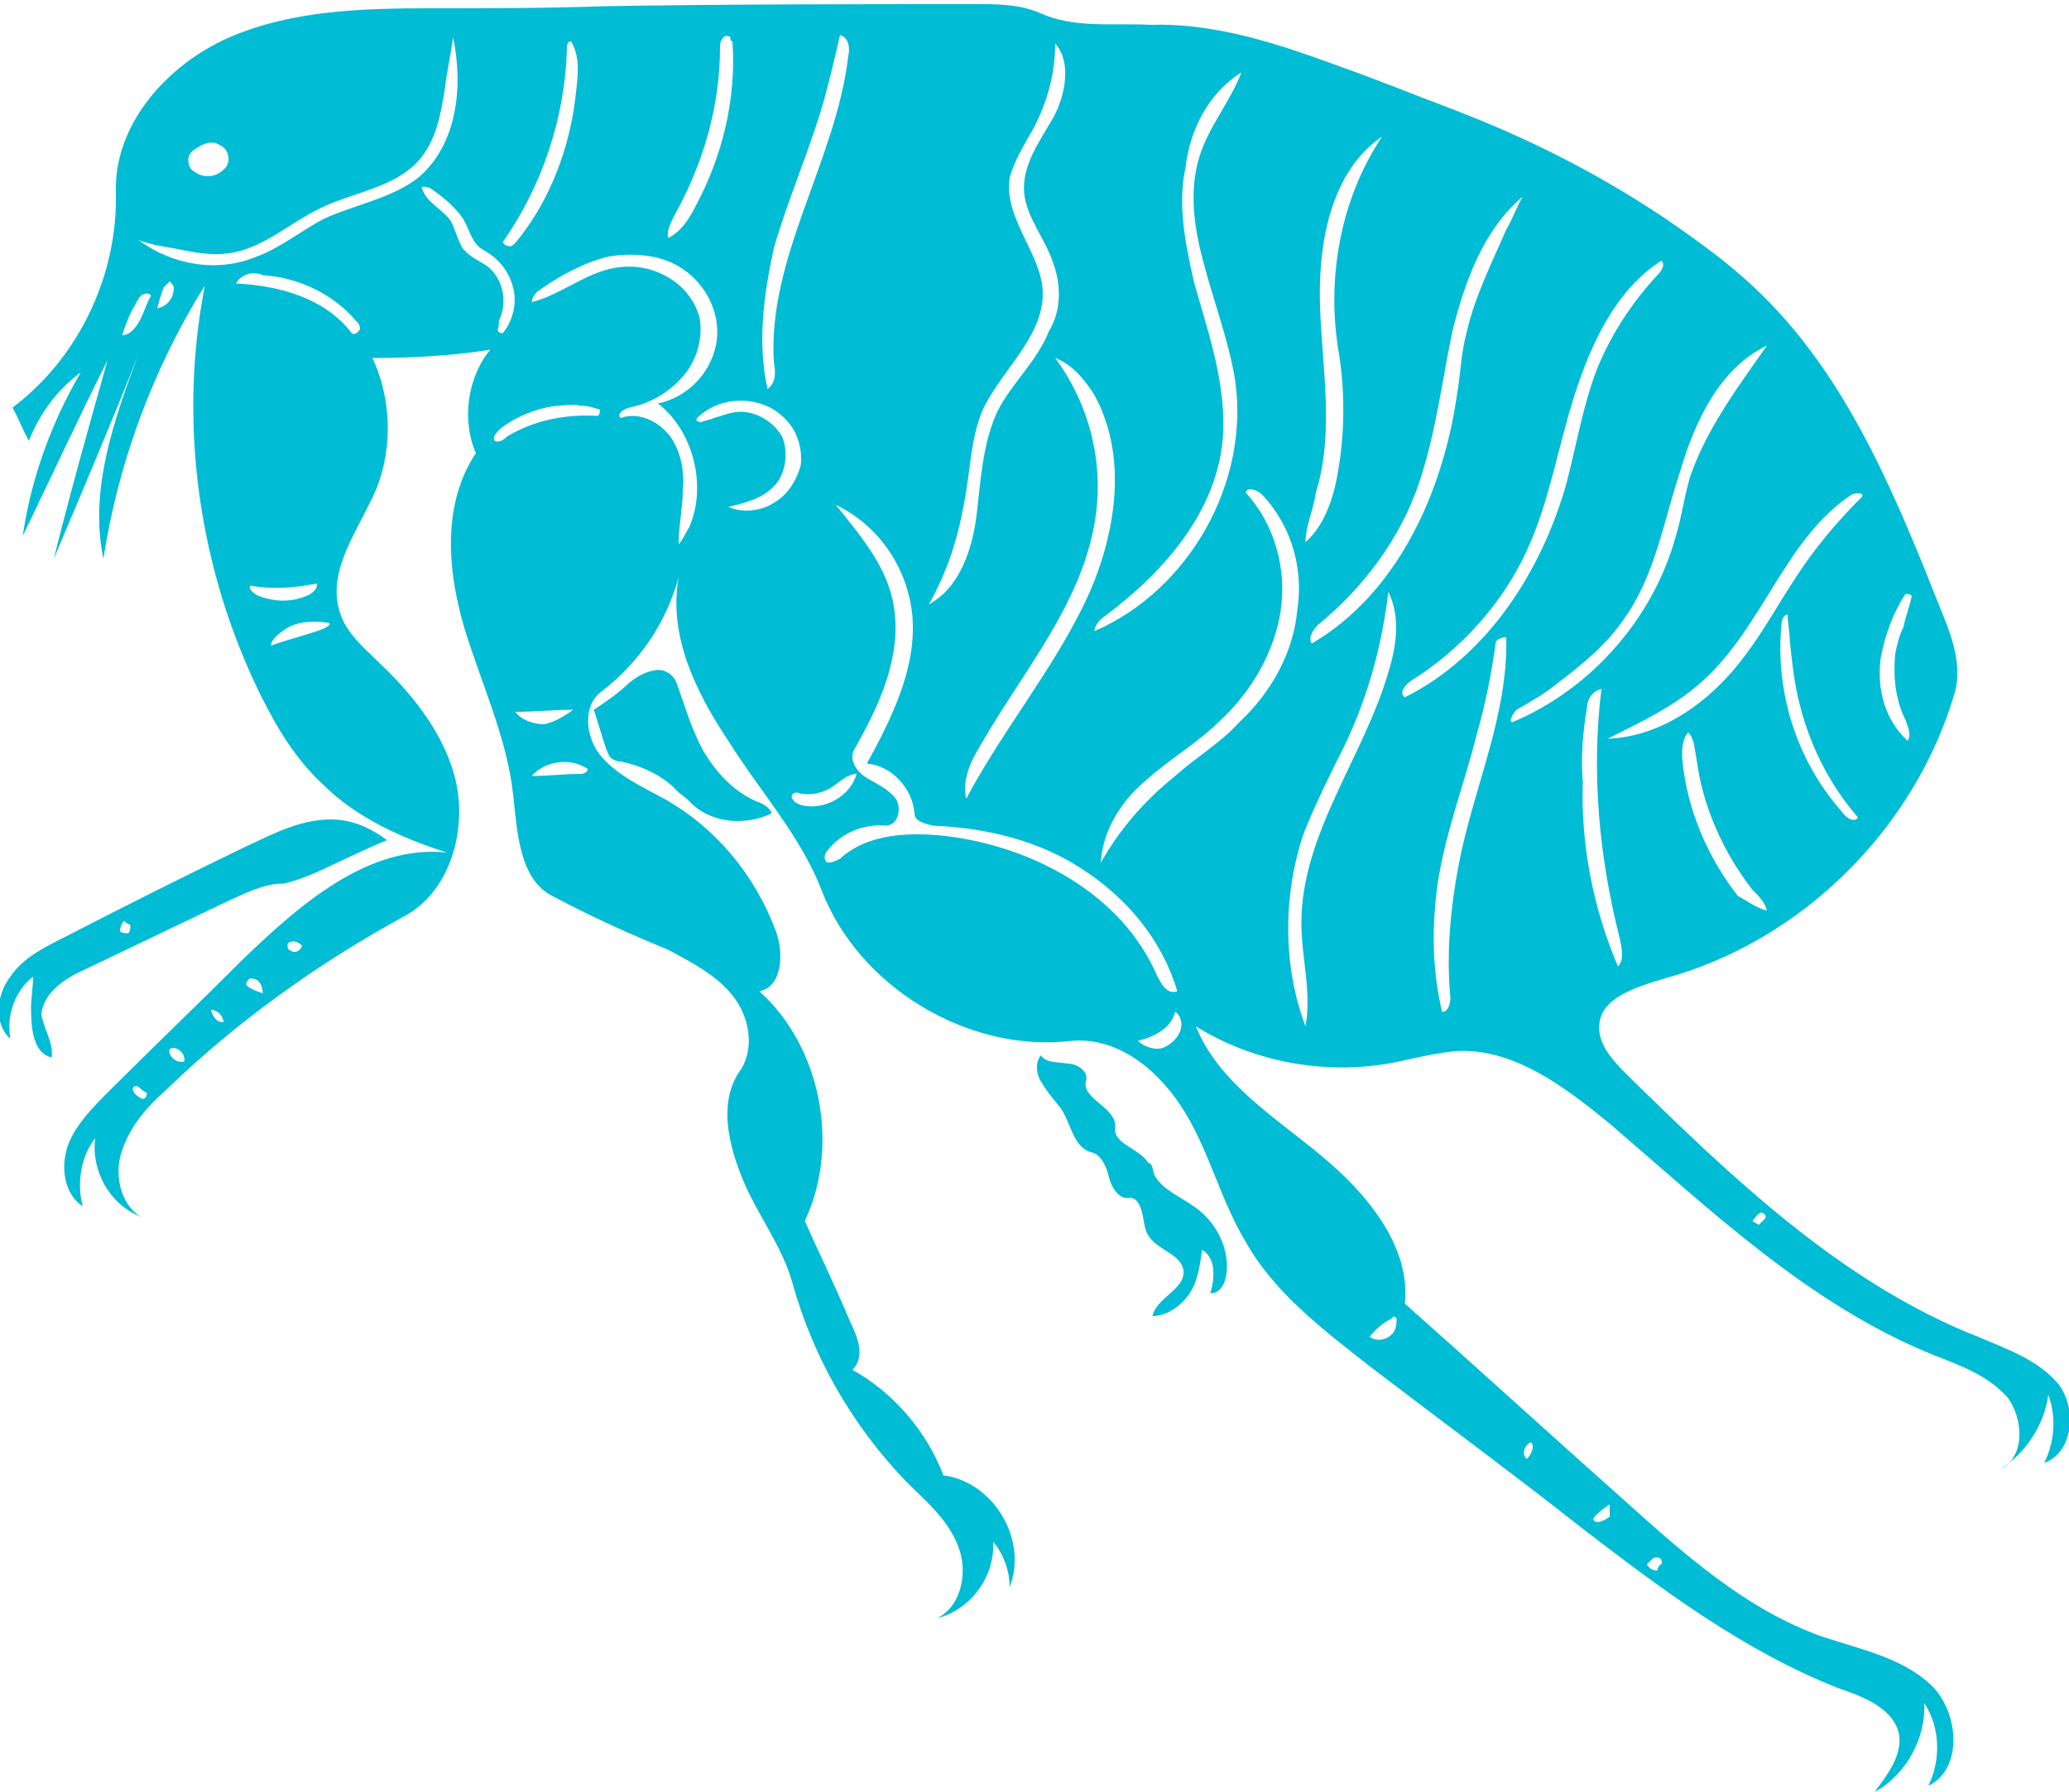 <?xml version="1.0" encoding="utf-8"?>
<!-- Generator: Adobe Illustrator 19.1.0, SVG Export Plug-In . SVG Version: 6.00 Build 0)  -->
<svg version="1.1" id="Layer_1" xmlns="http://www.w3.org/2000/svg" xmlns:xlink="http://www.w3.org/1999/xlink" x="0px" y="0px"
	 viewBox="0 0 100 86.6" style="enable-background:new 0 0 100 86.6;" xml:space="preserve">
<style type="text/css">
	.st0{fill:#00BCD4;}
</style>
<g id="flea">
	<path class="st0" d="M26.7,43.3c-1.6-0.8-1.7-3.1-1.9-4.9c-0.3-2.8-1.6-5.5-2.4-8.2c-0.8-2.8-1-5.9,0.6-8.3c-0.7-1.6-0.4-3.7,0.7-5
		c-1.9,0.3-3.8,0.4-5.7,0.4c0.9,1.9,1,4.3,0.2,6.3c-0.8,1.9-2.4,3.9-1.8,5.9c0.3,1.1,1.2,1.8,2,2.6c1.7,1.6,3.3,3.7,3.7,6
		c0.4,2.4-0.5,5.1-2.6,6.2c-4.2,2.3-8.1,5.1-11.5,8.4c-0.9,0.8-1.7,1.7-2.1,2.9c-0.4,1.1-0.1,2.6,0.9,3.2c-1.5-0.6-2.4-2.2-2.2-3.8
		c-0.7,0.9-0.9,2.2-0.6,3.3c-0.9-0.6-1.1-1.9-0.7-3c0.4-1,1.2-1.8,2-2.6c2.1-2.1,4.3-4.2,6.4-6.3c2.8-2.7,6.1-5.6,9.9-5.2
		c-2.2-0.7-4.4-1.7-6-3.3c-1.3-1.2-2.2-2.7-3-4.3c-3-6.1-4-13.1-2.7-19.8c-2.5,4-4.2,8.6-4.9,13.2c-0.7-3.3,0.5-6.7,1.7-9.9
		C5.4,20.4,4,23.7,2.6,27c0.8-3.2,1.7-6.4,2.6-9.6c-1.4,2.8-2.7,5.6-4.1,8.5c0.4-2.8,1.4-5.5,2.8-7.9c-1.1,0.8-2,2-2.5,3.3
		c-0.3-0.5-0.5-1.1-0.8-1.6c3.2-2.4,5.1-6.4,5-10.4c-0.1-3.3,2.5-6.2,5.5-7.5c3-1.3,6.4-1.4,9.7-1.4c2.8,0,5.6,0,8.4-0.1
		c6-0.1,12-0.1,18-0.1c1,0,2,0,3,0.4c1.7,0.8,3.6,0.5,5.4,0.6C58.9,1.1,62,2.2,65,3.3c1.7,0.6,3.4,1.3,5,1.9
		c3.7,1.4,7.1,3.1,10.4,5.3c1.9,1.3,3.7,2.6,5.3,4.3c3.9,4.1,6.1,9.6,8.2,14.9c0.5,1.2,0.9,2.5,0.6,3.7c-1.9,6.6-7.4,12.1-14.1,13.9
		c-1.3,0.4-3,0.9-3.1,2.2c-0.1,0.9,0.6,1.7,1.3,2.4c5.1,5,10.4,10.1,17,12.7c1.4,0.6,2.9,1.1,3.9,2.3c0.9,1.2,0.7,3.3-0.7,3.8
		c0.5-1,0.6-2.2,0.2-3.3c-0.2,1.5-1.1,2.8-2.3,3.6c1.2-0.6,1.1-2.5,0.3-3.5c-0.9-1-2.2-1.5-3.5-2c-6-2.4-10.8-7-15.7-11.2
		c-2.2-1.8-4.7-3.7-7.5-3.5c-0.9,0.1-1.8,0.3-2.7,0.5c-3.3,0.7-6.9,0.1-9.8-1.7c1.1,2.7,3.7,4.3,6,6.2c2.2,1.8,4.4,4.4,4.1,7.2
		c3.5,3.1,7,6.3,10.6,9.5c2.9,2.6,5.9,5.3,9.6,6.6c1.8,0.6,3.8,1,5.2,2.3c1.4,1.3,1.6,4.1-0.1,4.9c0.6-1.2,0.6-2.8-0.2-4
		c0.1,1.7-0.9,3.5-2.4,4.3c0.6-0.8,1.3-1.7,1.2-2.7c-0.2-1.3-1.7-1.9-2.9-2.3c-4.6-1.8-8.6-4.8-12.5-7.8c-3.3-2.6-6.7-5.1-10.1-7.7
		c-2.3-1.8-4.7-3.6-6.1-6.1c-1.2-2-1.7-4.2-2.9-6.2c-1.2-2-3.2-3.7-5.5-3.5c-5,0.6-10.3-2.6-12.1-7.3c-1-2.6-3-4.8-4.5-7.2
		c-1.6-2.4-2.9-5.1-2.4-7.9c-0.6,2.2-1.9,4.1-3.7,5.5c-1,0.7-0.8,2.3,0,3.2c0.8,0.9,1.9,1.4,3,2c2.5,1.4,4.4,3.7,5.4,6.4
		c0.4,1.1,0.3,2.7-0.8,2.9c3,2.7,3.9,7.5,2.2,11.1c0.7,1.6,1.5,3.2,2.2,4.9c0.4,0.8,0.7,1.7,0.1,2.3c2,1.1,3.6,3,4.4,5.1
		c2.4,0.3,4.1,3.1,3.2,5.4c0-0.8-0.3-1.6-0.8-2.2c0.1,1.7-1.1,3.3-2.7,3.7c1.2-0.6,1.5-2.3,1-3.5c-0.5-1.3-1.6-2.2-2.5-3.1
		c-2.6-2.7-4.5-6-5.5-9.6c-0.5-1.8-1.7-3.3-2.4-5s-1.2-3.8-0.1-5.3c0.7-1.1,0.4-2.6-0.4-3.6c-0.8-1-2-1.6-3.1-2.2
		C30.1,45,28.4,44.2,26.7,43.3 M44.2,39.3c-0.1-1.2-1.1-2.3-2.3-2.4c1.2-2.2,2.4-4.6,2.2-7.1c-0.2-2.3-1.6-4.4-3.7-5.4
		c1.2,1.5,2.5,3,2.8,4.9c0.4,2.4-0.7,4.8-1.9,6.9c-0.3,0.5,0.1,1.1,0.6,1.4c0.5,0.3,1,0.5,1.4,1c0.3,0.5,0.1,1.3-0.5,1.3
		c-1.1-0.1-2.2,0.4-2.8,1.2c-0.1,0.1-0.2,0.3-0.1,0.5c0.1,0.2,0.5,0,0.7-0.1c1.3-1.2,3.3-1.3,5.1-1.1c4.2,0.5,8.5,2.8,10.2,6.7
		c0.2,0.4,0.5,1,1,0.8c-0.7-2.4-2.4-4.5-4.6-5.9c-2.1-1.4-4.7-2-7.2-2.1C44.7,39.8,44.2,39.7,44.2,39.3 M57.7,13.6
		c0.7,2.5,1.6,5,1.4,7.6c-0.3,3.5-2.8,6.4-5.6,8.5c-0.3,0.2-0.6,0.5-0.6,0.8c4.6-2,7.5-7.2,6.8-12.1c-0.3-1.9-1-3.7-1.5-5.6
		C57.7,11,57.4,9,58.1,7.2c0.5-1.3,1.4-2.4,1.9-3.7c-1.6,1-2.5,2.8-2.7,4.6C56.9,9.9,57.3,11.8,57.7,13.6 M50.9,12.7
		c-0.4-1.2-1.3-2.2-1.4-3.4c-0.1-1.3,0.7-2.4,1.4-3.6C51.5,4.6,51.8,3,51,2.1c0,1.5-0.4,2.9-1.1,4.2c-0.4,0.7-0.9,1.5-1.1,2.3
		c-0.3,2,1.6,3.7,1.6,5.6c0,2.1-2,3.7-2.9,5.6c-0.6,1.4-0.6,3-0.9,4.5c-0.3,1.7-0.8,3.3-1.7,4.9c1.5-0.8,2.1-2.7,2.3-4.3
		c0.2-1.7,0.3-3.5,1-5c0.7-1.4,1.9-2.4,2.5-3.9C51.3,15,51.3,13.8,50.9,12.7 M75.7,23.4c0.5-1.9,0.8-3.8,1.5-5.6
		c0.7-1.7,1.7-3.2,2.9-4.5c0.2-0.2,0.4-0.5,0.2-0.7c-2.2,1.4-3.4,4-4.2,6.5c-0.8,2.5-1.2,5.1-2.3,7.5c-1.2,2.6-3.2,4.8-5.6,6.3
		c-0.3,0.2-0.6,0.6-0.3,0.8C71.9,31.7,74.5,27.6,75.7,23.4 M63.4,31.1c4.1-2.4,6.3-7.2,7-11.9c0.2-1.1,0.2-2.1,0.5-3.2
		c0.4-1.7,1.2-3.3,1.9-4.9c0.3-0.5,0.5-1.1,0.8-1.6c-1.9,1.6-2.8,4.1-3.4,6.5c-0.5,2.4-0.8,4.9-1.6,7.3c-0.9,2.7-2.7,5.1-4.9,6.9
		C63.5,30.4,63.2,30.8,63.4,31.1 M51,17.3c1.7,2.3,2.4,5.2,1.9,8c-0.7,4-3.5,7.2-5.5,10.7c-0.5,0.8-0.9,1.7-0.7,2.6
		c1.7-3.2,4-6,5.6-9.2c1.6-3.2,2.3-7.2,0.6-10.3C52.4,18.3,51.8,17.6,51,17.3 M85.4,16.7c-2.3,1.1-3.5,3.7-4.2,6.1
		c-0.8,2.4-1.2,5-2.7,7.1c-0.8,1.2-2,2.2-3.2,3.1c-0.6,0.5-1.3,0.9-2,1.3c-0.2,0.2-0.4,0.6-0.2,0.6c3.8-1.6,6.8-5,7.9-9
		c0.3-1,0.4-1.9,0.7-2.9C82.5,20.7,84,18.7,85.4,16.7 M61,23.9c-0.2-0.2-0.7-0.4-0.8-0.1c1.4,1.5,2,3.7,1.7,5.7
		c-0.3,2-1.4,3.9-2.9,5.3c-1.1,1.1-2.5,1.9-3.6,2.9c-1.2,1-2.1,2.4-2.2,4c0.9-1.6,2.1-3,3.6-4.2c1-0.9,2.2-1.6,3.1-2.6
		c1.5-1.4,2.6-3.3,2.8-5.4C63,27.6,62.5,25.5,61,23.9 M63.1,49.6c0.3-1.7-0.2-3.3-0.2-5c0-4.3,3-8,4.2-12.1c0.4-1.3,0.6-2.7,0-3.9
		c-0.3,2.6-1,5.1-2.1,7.4c-0.7,1.4-1.4,2.8-2,4.3C62,43.3,62,46.7,63.1,49.6 M32.8,26.3c0.2-0.2,0.3-0.5,0.5-0.8
		c0.9-2,0.2-4.7-1.5-6c1.4-0.3,2.5-1.4,2.8-2.8S34.2,13.8,33,13c-1-0.7-2.4-0.8-3.6-0.6c-1.2,0.3-2.3,0.9-3.3,1.6
		c-0.2,0.1-0.4,0.4-0.4,0.6c1.2-0.3,2.2-1.1,3.4-1.5c0.9-0.3,1.9-0.3,2.8,0.1c0.9,0.4,1.6,1.1,1.9,2.1c0.2,1-0.1,2.1-0.8,2.9
		c-0.7,0.8-1.6,1.3-2.6,1.5c-0.3,0.1-0.6,0.3-0.4,0.5c0.8-0.3,1.8,0.1,2.4,0.9c0.5,0.7,0.7,1.7,0.6,2.6C33,24.5,32.8,25.4,32.8,26.3
		 M63.1,26.2c1-0.9,1.4-2.3,1.6-3.6c0.3-1.8,0.3-3.8,0-5.6c-0.6-3.6,0.1-7.4,2.1-10.4c-2.5,1.7-3.1,5.2-3,8.2c0.1,3,0.7,6.1-0.2,9
		C63.5,24.6,63.1,25.4,63.1,26.2 M72.3,31c-0.2,1.5-0.5,3-0.9,4.4c-0.6,2.4-1.5,4.7-1.9,7.2c-0.3,2.1-0.3,4.2,0.2,6.3
		c0.3,0,0.4-0.4,0.4-0.7c-0.2-2.1,0-4.3,0.4-6.4c0.7-3.7,2.4-7.2,2.3-11C72.7,30.8,72.5,30.8,72.3,31 M8.4,12
		c-0.6-0.1-1.2-0.2-1.7-0.4c1.6,1.2,3.8,1.6,5.7,0.8c1.1-0.4,2.1-1.2,3.2-1.8c1.5-0.7,3.3-1,4.6-2c1.9-1.6,2.2-4.4,1.7-6.8
		c-0.1,0.8-0.3,1.6-0.4,2.5c-0.2,1.2-0.4,2.5-1.3,3.5C19,9.1,17,9.3,15.4,10.1c-1.4,0.7-2.6,1.8-4.1,2.1C10.3,12.4,9.4,12.2,8.4,12
		 M37.1,18.8c0.4-0.3,0.4-0.8,0.3-1.3c-0.3-5.1,3-9.7,3.6-14.8c0.1-0.4,0-0.9-0.4-1c-0.3,1.3-0.6,2.6-1,3.9
		c-0.7,2.2-1.6,4.3-2.2,6.4C36.9,14.3,36.6,16.6,37.1,18.8 M77.7,35.7c2.7-0.1,5.1-1.9,6.7-4.1c0.9-1.2,1.6-2.5,2.4-3.7
		c0.9-1.4,2-2.7,3.2-3.9c0.1-0.2-0.3-0.2-0.5-0.1c-3.2,2.1-4.3,6.4-7.2,9C81,34.1,79.3,34.9,77.7,35.7 M76.7,34.2
		c-0.2,1.2-0.3,2.4-0.2,3.6c-0.1,3,0.5,6.1,1.7,8.9c0.3-0.3,0.2-0.8,0.1-1.3c-1-3.9-1.4-8-0.9-12.1C76.9,33.4,76.7,33.9,76.7,34.2
		 M89.8,39.5c-1.4-1.6-2.4-3.6-2.9-5.8c-0.2-0.9-0.3-1.8-0.4-2.8c0-0.4-0.1-0.8-0.1-1.2c-0.2,0-0.3,0.3-0.3,0.5
		c-0.3,3.2,0.7,6.5,2.9,9C89.2,39.5,89.6,39.8,89.8,39.5 M25.1,11.5c1.5-1.9,2.4-4.3,2.7-6.7c0.1-0.9,0.3-2-0.2-2.8
		c-0.2,0-0.2,0.2-0.2,0.4c-0.1,3.3-1.2,6.6-3.1,9.3c0.1,0.2,0.3,0.2,0.4,0.2C24.9,11.8,25,11.6,25.1,11.5 M35.3,1.8
		c-0.1-0.1-0.3-0.1-0.4,0.1c-0.1,0.1-0.1,0.3-0.1,0.4c0,2.8-0.8,5.6-2.2,8.1c-0.2,0.4-0.4,0.8-0.3,1.1c0.6-0.3,1-0.9,1.3-1.5
		c1.3-2.4,2-5.2,1.8-8C35.3,2,35.3,1.9,35.3,1.8 M85.4,44c-0.1-0.4-0.4-0.7-0.7-1c-1.4-1.8-2.4-4-2.7-6.3c-0.1-0.5-0.1-1-0.4-1.3
		c-0.3,0.3-0.3,0.8-0.3,1.2c0.2,2.4,1.2,4.8,2.7,6.7C84.4,43.5,84.9,43.9,85.4,44 M33.9,20.4c0.2-0.1,0.4-0.1,0.6-0.2
		c0.4-0.1,0.8-0.3,1.3-0.3c0.8,0,1.6,0.5,2,1.2c0.3,0.7,0.2,1.7-0.3,2.3c-0.6,0.7-1.5,0.9-2.3,1.1c0.7,0.3,1.6,0.2,2.2-0.2
		c0.7-0.4,1.1-1.1,1.3-1.8c0.1-0.9-0.2-1.8-0.9-2.4c-1.1-1-3-1-4.1,0.1C33.6,20.3,33.7,20.4,33.9,20.4 M24.3,16.1
		c0.5-0.6,0.7-1.5,0.5-2.2c-0.2-0.8-0.7-1.4-1.4-1.8c-0.6-0.3-0.7-1-1-1.5c-0.4-0.6-1-1.1-1.6-1.5C20.6,9,20.3,9,20.4,9.1
		c0.2,0.7,1,1,1.4,1.6c0.2,0.4,0.3,0.8,0.5,1.2c0.3,0.5,0.9,0.7,1.3,1c0.7,0.6,0.9,1.6,0.6,2.4c-0.1,0.2-0.1,0.3-0.1,0.5
		C24,16,24.1,16.1,24.3,16.1 M92,30.3c0.1-0.5,0.3-1,0.4-1.5c-0.1-0.1-0.2-0.1-0.3-0.1c-0.6,0.9-1,2-1.2,3.1c-0.2,1.5,0.2,3,1.3,4
		c0.2-0.3,0-0.7-0.1-1c-0.5-1-0.6-2.1-0.5-3.2C91.7,31.1,91.8,30.7,92,30.3 M11.4,13.7c2.1,0.1,4.3,0.7,5.6,2.4
		c0.1,0.1,0.3,0,0.4-0.2c0-0.2-0.1-0.3-0.2-0.4c-1.1-1.3-2.8-2.1-4.5-2.2C12.3,13.1,11.7,13.2,11.4,13.7 M28,19.6
		c-0.3-0.1-0.6,0-1,0c-1,0.1-2,0.5-2.8,1.1c-0.2,0.2-0.4,0.4-0.3,0.6c0.2,0.1,0.4,0,0.6-0.2c1.3-0.8,2.9-1.1,4.4-1
		c0.1-0.1,0.1-0.2,0.1-0.3C28.7,19.7,28.4,19.6,28,19.6 M10.6,7c-0.3-0.2-0.7-0.1-1,0.1C9.4,7.2,9.1,7.4,9.1,7.7
		c0,0.3,0.1,0.5,0.3,0.6c0.4,0.3,1,0.3,1.4-0.1C11.2,7.9,11.1,7.2,10.6,7 M40.4,37.9c-0.5,0.4-1.2,0.6-1.9,0.4
		c-0.2,0-0.3,0.2-0.2,0.3c0.1,0.2,0.2,0.2,0.4,0.3c1.1,0.3,2.4-0.4,2.7-1.5C41,37.4,40.7,37.7,40.4,37.9 M14.8,28.8
		c0.3-0.1,0.6-0.4,0.5-0.6c-1,0.2-2.1,0.3-3.2,0.1c-0.1,0.2,0.2,0.4,0.4,0.5C13.3,29.1,14.1,29.1,14.8,28.8 M55,50.3
		c0.3,0.3,0.9,0.5,1.3,0.3c0.4-0.2,0.8-0.6,0.8-1.1c0-0.2-0.1-0.5-0.3-0.6C56.6,49.7,55.8,50.1,55,50.3 M13.1,31.2
		c0.8-0.3,1.7-0.5,2.5-0.8c0.2-0.1,0.4-0.2,0.3-0.3c-0.7-0.1-1.5-0.1-2.1,0.3C13.5,30.6,13.1,30.9,13.1,31.2 M27.7,34.3
		c-0.9,0-1.9,0.1-2.8,0.1c0.3,0.4,0.9,0.6,1.4,0.6C26.8,34.9,27.3,34.6,27.7,34.3 M25.7,37.5c0.8,0,1.6-0.1,2.4-0.1
		c0.1,0,0.3-0.1,0.3-0.2c0-0.1-0.1-0.1-0.1-0.1C27.5,36.6,26.3,36.8,25.7,37.5 M5.9,16.2c0.4,0,0.7-0.4,0.9-0.8
		c0.2-0.4,0.3-0.8,0.5-1.1c-0.1-0.2-0.4-0.1-0.5,0c-0.1,0.1-0.2,0.3-0.3,0.5C6.3,15.1,6.1,15.6,5.9,16.2 M66.2,64.6
		c0.4,0.3,1,0.1,1.2-0.3c0.1-0.2,0.1-0.4,0.1-0.6c-0.1-0.1-0.2-0.1-0.2,0C66.9,63.9,66.5,64.2,66.2,64.6 M7.6,14.9
		c0.5-0.1,0.8-0.5,0.8-1c0-0.1-0.1-0.2-0.2-0.3c-0.1,0.1-0.2,0.2-0.3,0.3C7.8,14.2,7.7,14.5,7.6,14.9 M8.9,51.3
		c0.1-0.4-0.4-0.8-0.7-0.6C8.1,51,8.5,51.4,8.9,51.3 M77.8,73.3c0-0.2,0-0.4,0-0.6c-0.3,0.2-0.6,0.4-0.8,0.7
		C77.1,73.7,77.5,73.5,77.8,73.3 M12.2,47.3c-0.1-0.1-0.3,0.1-0.3,0.3c0.2,0.2,0.5,0.3,0.8,0.4C12.7,47.6,12.5,47.3,12.2,47.3
		 M7.1,52.8c-0.2,0-0.4-0.4-0.6-0.3c-0.2,0.1,0,0.4,0.2,0.5C6.9,53.2,7.1,53.1,7.1,52.8 M74,69.7c-0.3,0.1-0.5,0.6-0.2,0.8
		C74,70.3,74.2,69.9,74,69.7 M79.9,75.3c-0.1,0.1-0.2,0.2-0.3,0.3c0.1,0.2,0.3,0.3,0.5,0.3c0-0.1,0.1-0.3,0.2-0.3
		C80.4,75.3,80.1,75.2,79.9,75.3 M14,45.9c0.2,0.2,0.5,0.1,0.6-0.2c-0.2-0.2-0.5-0.3-0.7-0.1C13.9,45.8,13.9,45.9,14,45.9
		 M10.8,49.4c0-0.3-0.3-0.6-0.6-0.6C10.3,49.2,10.5,49.4,10.8,49.4 M85.3,58.9c0.1-0.1,0-0.3-0.2-0.3c-0.2,0.1-0.3,0.3-0.4,0.4
		c0.1,0.1,0.2,0.1,0.3,0.2C85.1,59.1,85.2,59,85.3,58.9"/>
	<path class="st0" d="M32.8,38.3C32.1,37.5,31,37,30,36.8c-0.2,0-0.4-0.1-0.5-0.2c-0.1-0.1-0.1-0.2-0.2-0.4
		c-0.2-0.6-0.4-1.3-0.6-1.9c0.6-0.4,1.2-0.8,1.7-1.3c0.4-0.3,0.7-0.5,1.2-0.6c0.4-0.1,0.9,0.1,1.1,0.6c0.4,1.1,0.7,2.2,1.3,3.3
		c0.6,1,1.4,1.9,2.5,2.4c0.3,0.1,0.7,0.3,0.8,0.6c-1.2,0.6-2.8,0.5-3.8-0.4C33.3,38.7,33.1,38.5,32.8,38.3"/>
	<path class="st0" d="M55.8,56.8c0.4,0.7,1.2,1,1.9,1.5c0.9,0.6,1.6,1.7,1.6,2.9c0,0.6-0.2,1.3-0.8,1.3c0.2-0.7,0.3-1.7-0.4-2.1
		c-0.1,0.7-0.2,1.5-0.6,2.1c-0.4,0.6-1.1,1.1-1.8,1.1c0.2-0.9,1.6-1.3,1.5-2.2c-0.1-0.8-1.3-1-1.7-1.7c-0.2-0.3-0.2-0.7-0.3-1.1
		c-0.1-0.4-0.3-0.8-0.7-0.7c-0.5,0-0.8-0.6-0.9-1c-0.1-0.5-0.4-1.1-0.8-1.2c-0.9-0.2-1-1.3-1.5-2.1c-0.3-0.4-0.6-0.7-0.9-1.2
		c-0.3-0.4-0.4-1-0.1-1.4c0.3,0.4,0.8,0.3,1.3,0.4c0.5,0,1,0.4,0.9,0.8c-0.3,0.9,1.5,1.3,1.4,2.3c-0.1,0.8,1.2,1,1.6,1.7
		C55.7,56.2,55.7,56.5,55.8,56.8"/>
	<path class="st0" d="M2.5,51.1c-0.9-0.2-1-1.4-1-2.4c0-0.5,0.1-1,0.1-1.5c-0.9,0.7-1.3,1.9-1.1,3c-0.8-0.7-0.7-2.1,0-3
		c0.6-0.9,1.6-1.4,2.6-1.9c2.9-1.5,5.9-3,8.8-4.4c1.3-0.6,2.6-1.3,4.1-1.3c1,0,1.9,0.4,2.7,1c-1.2,0.5-2.4,1.1-3.5,1.6
		c-0.5,0.2-1,0.4-1.5,0.5c-1,0-1.9,0.5-2.8,0.9c-2.3,1.1-4.6,2.2-6.9,3.3c-0.9,0.4-1.9,1.1-2,2.1C2.1,49.7,2.6,50.4,2.5,51.1
		 M6,44.5c-0.1,0.1-0.2,0.3-0.2,0.5c0.1,0.1,0.2,0.1,0.4,0.1c0.1-0.1,0.1-0.2,0.1-0.4C6.1,44.6,6.1,44.6,6,44.5"/>
</g>
</svg>
